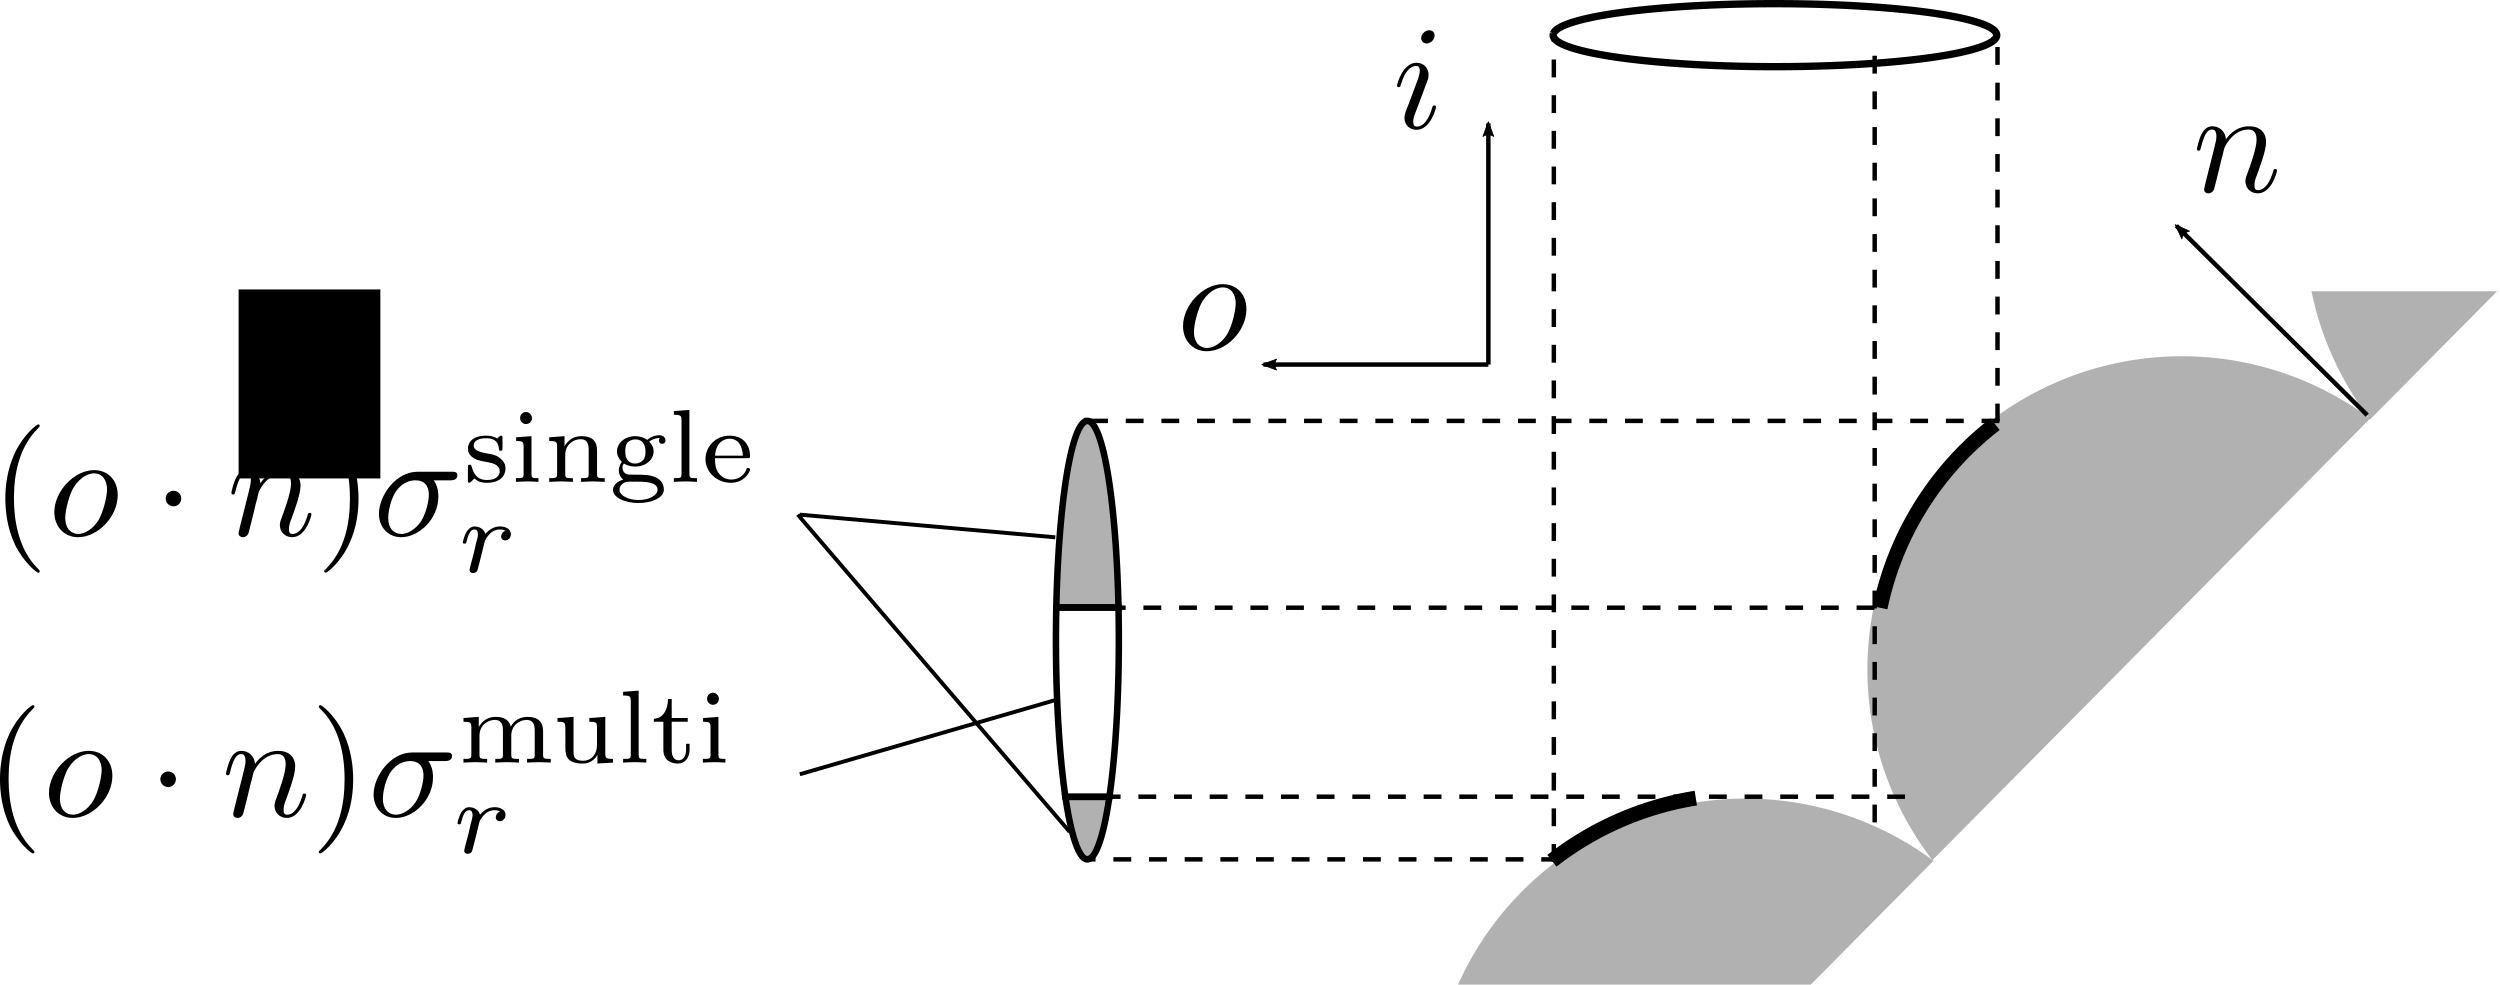 <?xml version="1.0" encoding="UTF-8" standalone="no"?>
<svg
   xmlns:osb="http://www.openswatchbook.org/uri/2009/osb"
   xmlns:dc="http://purl.org/dc/elements/1.1/"
   xmlns:cc="http://creativecommons.org/ns#"
   xmlns:rdf="http://www.w3.org/1999/02/22-rdf-syntax-ns#"
   xmlns:svg="http://www.w3.org/2000/svg"
   xmlns="http://www.w3.org/2000/svg"
   xmlns:xlink="http://www.w3.org/1999/xlink"
   xmlns:sodipodi="http://sodipodi.sourceforge.net/DTD/sodipodi-0.dtd"
   xmlns:inkscape="http://www.inkscape.org/namespaces/inkscape"
   sodipodi:docname="shadowing_masking_function.svg"
   inkscape:version="1.0 (4035a4fb49, 2020-05-01)"
   id="svg8"
   version="1.1"
   viewBox="0 0 168.265 66.269"
   height="66.269mm"
   width="168.265mm">
  <sodipodi:namedview
     inkscape:window-maximized="0"
     inkscape:window-y="121"
     inkscape:window-x="211"
     inkscape:window-height="826"
     inkscape:window-width="1295"
     showgrid="true"
     inkscape:current-layer="layer1"
     inkscape:document-units="mm"
     inkscape:cy="48.464618"
     inkscape:cx="284.84834"
     inkscape:zoom="0.95406467"
     inkscape:pageshadow="2"
     inkscape:pageopacity="0.0"
     borderopacity="1.0"
     bordercolor="#666666"
     pagecolor="#ffffff"
     id="base"
     fit-margin-top="0"
     fit-margin-left="0"
     fit-margin-right="0"
     fit-margin-bottom="0"
     inkscape:document-rotation="0"
     showguides="true"
     inkscape:snap-global="false">
    <inkscape:grid
       originy="-84.347"
       originx="-107.96"
       type="xygrid"
       id="grid3721"
       empspacing="3" />
  </sodipodi:namedview>
  <defs
     id="defs2">
    <marker
       inkscape:isstock="true"
       style="overflow:visible"
       id="marker3181"
       refX="0"
       refY="0"
       orient="auto"
       inkscape:stockid="Arrow2Lend">
      <path
         inkscape:connector-curvature="0"
         transform="matrix(-1.1,0,0,-1.1,-1.1,0)"
         d="M 8.719,4.034 -2.207,0.016 8.719,-4.002 c -1.745,2.372 -1.735,5.617 -6e-7,8.035 z"
         style="fill:#000000;fill-opacity:1;fill-rule:evenodd;stroke:#000000;stroke-width:0.625;stroke-linejoin:round;stroke-opacity:1"
         id="path3179" />
    </marker>
    <inkscape:path-effect
       only_selected="false"
       apply_with_weight="true"
       apply_no_weight="true"
       helper_size="0"
       steps="2"
       weight="33.333"
       lpeversion="1"
       is_visible="true"
       id="path-effect3177"
       effect="bspline" />
    <inkscape:path-effect
       effect="bspline"
       id="path-effect3349"
       is_visible="true"
       lpeversion="1"
       weight="33.333"
       steps="2"
       helper_size="0"
       apply_no_weight="true"
       apply_with_weight="true"
       only_selected="false" />
    <inkscape:path-effect
       effect="bspline"
       id="path-effect3345"
       is_visible="true"
       lpeversion="1"
       weight="33.333"
       steps="2"
       helper_size="0"
       apply_no_weight="true"
       apply_with_weight="true"
       only_selected="false" />
    <inkscape:path-effect
       effect="bspline"
       id="path-effect3341"
       is_visible="true"
       lpeversion="1"
       weight="33.333"
       steps="2"
       helper_size="0"
       apply_no_weight="true"
       apply_with_weight="true"
       only_selected="false" />
    <inkscape:path-effect
       effect="bspline"
       id="path-effect2546"
       is_visible="true"
       lpeversion="1"
       weight="33.333"
       steps="2"
       helper_size="0"
       apply_no_weight="true"
       apply_with_weight="true"
       only_selected="false" />
    <inkscape:path-effect
       only_selected="false"
       apply_with_weight="true"
       apply_no_weight="true"
       helper_size="0"
       steps="2"
       weight="33.333"
       lpeversion="1"
       is_visible="true"
       id="path-effect2499"
       effect="bspline" />
    <inkscape:path-effect
       effect="bspline"
       id="path-effect2439"
       is_visible="true"
       lpeversion="1"
       weight="33.333"
       steps="2"
       helper_size="0"
       apply_no_weight="true"
       apply_with_weight="true"
       only_selected="false" />
    <inkscape:path-effect
       only_selected="false"
       apply_with_weight="true"
       apply_no_weight="true"
       helper_size="0"
       steps="2"
       weight="33.333"
       lpeversion="1"
       is_visible="true"
       id="path-effect2420"
       effect="bspline" />
    <inkscape:path-effect
       effect="bspline"
       id="path-effect2401"
       is_visible="true"
       lpeversion="1"
       weight="33.333"
       steps="2"
       helper_size="0"
       apply_no_weight="true"
       apply_with_weight="true"
       only_selected="false" />
    <inkscape:path-effect
       only_selected="false"
       apply_with_weight="true"
       apply_no_weight="true"
       helper_size="0"
       steps="2"
       weight="33.333"
       lpeversion="1"
       is_visible="true"
       id="path-effect2353"
       effect="bspline" />
    <marker
       inkscape:collect="always"
       inkscape:stockid="Arrow2Lend"
       orient="auto"
       refY="0"
       refX="0"
       id="marker1217"
       style="overflow:visible"
       inkscape:isstock="true">
      <path
         id="path1215"
         style="fill:#000000;fill-opacity:1;fill-rule:evenodd;stroke:#000000;stroke-width:0.625;stroke-linejoin:round;stroke-opacity:1"
         d="M 8.719,4.034 -2.207,0.016 8.719,-4.002 c -1.745,2.372 -1.735,5.617 -6e-7,8.035 z"
         transform="matrix(-1.1,0,0,-1.1,-1.1,0)"
         inkscape:connector-curvature="0" />
    </marker>
    <inkscape:path-effect
       only_selected="false"
       apply_with_weight="true"
       apply_no_weight="true"
       helper_size="0"
       steps="2"
       weight="33.333"
       lpeversion="1"
       is_visible="true"
       id="path-effect954"
       effect="bspline" />
    <inkscape:path-effect
       only_selected="false"
       apply_with_weight="true"
       apply_no_weight="true"
       helper_size="0"
       steps="2"
       weight="33.333"
       lpeversion="1"
       is_visible="true"
       id="path-effect935"
       effect="bspline" />
    <inkscape:path-effect
       effect="bspline"
       id="path-effect916"
       is_visible="true"
       lpeversion="1"
       weight="33.333"
       steps="2"
       helper_size="0"
       apply_no_weight="true"
       apply_with_weight="true"
       only_selected="false" />
    <inkscape:path-effect
       only_selected="false"
       apply_with_weight="true"
       apply_no_weight="true"
       helper_size="0"
       steps="2"
       weight="33.333"
       lpeversion="1"
       is_visible="true"
       id="path-effect1950"
       effect="bspline" />
    <linearGradient
       id="linearGradient3213"
       osb:paint="solid">
      <stop
         style="stop-color:#000000;stop-opacity:1;"
         offset="0"
         id="stop3211" />
    </linearGradient>
    <marker
       inkscape:isstock="true"
       style="overflow:visible"
       id="marker1217-9"
       refX="0"
       refY="0"
       orient="auto"
       inkscape:stockid="Arrow2Lend">
      <path
         inkscape:connector-curvature="0"
         transform="matrix(-1.1,0,0,-1.1,-1.1,0)"
         d="M 8.719,4.034 -2.207,0.016 8.719,-4.002 c -1.745,2.372 -1.735,5.617 -6e-7,8.035 z"
         style="fill:#000000;fill-opacity:1;fill-rule:evenodd;stroke:#000000;stroke-width:0.625;stroke-linejoin:round;stroke-opacity:1"
         id="path1215-9" />
    </marker>
    <g
       id="g6085">
      <symbol
         overflow="visible"
         id="symbol7646">
        <path
           style="stroke:none"
           d=""
           id="path7863" />
      </symbol>
      <symbol
         overflow="visible"
         id="symbol2043">
        <path
           style="stroke:none"
           d="m 2.828,-6.234 c 0,-0.203 -0.141,-0.359 -0.359,-0.359 -0.281,0 -0.547,0.266 -0.547,0.531 0,0.188 0.141,0.359 0.375,0.359 0.234,0 0.531,-0.234 0.531,-0.531 z m -0.75,3.75 c 0.109,-0.281 0.109,-0.312 0.219,-0.578 0.078,-0.203 0.125,-0.344 0.125,-0.531 0,-0.438 -0.312,-0.812 -0.812,-0.812 -0.938,0 -1.312,1.453 -1.312,1.531 0,0.109 0.094,0.109 0.109,0.109 0.109,0 0.109,-0.031 0.156,-0.188 0.281,-0.938 0.672,-1.234 1.016,-1.234 0.078,0 0.25,0 0.25,0.312 0,0.219 -0.078,0.422 -0.109,0.531 -0.078,0.25 -0.531,1.406 -0.688,1.844 -0.109,0.25 -0.234,0.578 -0.234,0.797 0,0.469 0.344,0.812 0.812,0.812 0.938,0 1.312,-1.438 1.312,-1.531 0,-0.109 -0.094,-0.109 -0.125,-0.109 -0.094,0 -0.094,0.031 -0.141,0.188 -0.188,0.625 -0.516,1.234 -1.016,1.234 -0.172,0 -0.25,-0.094 -0.25,-0.328 0,-0.25 0.062,-0.391 0.297,-1 z m 0,0"
           id="path6878" />
      </symbol>
    </g>
    <g
       id="g4781">
      <symbol
         overflow="visible"
         id="symbol5054">
        <path
           style="stroke:none"
           d=""
           id="path9988" />
      </symbol>
      <symbol
         overflow="visible"
         id="symbol2331">
        <path
           style="stroke:none"
           d="m 4.672,-2.719 c 0,-1.047 -0.688,-1.688 -1.594,-1.688 -1.328,0 -2.672,1.422 -2.672,2.828 0,0.984 0.672,1.688 1.594,1.688 1.328,0 2.672,-1.375 2.672,-2.828 z m -2.656,2.609 c -0.438,0 -0.875,-0.312 -0.875,-1.094 0,-0.484 0.266,-1.562 0.578,-2.062 0.5,-0.766 1.078,-0.922 1.359,-0.922 0.578,0 0.875,0.484 0.875,1.078 0,0.391 -0.203,1.438 -0.578,2.078 -0.359,0.578 -0.906,0.922 -1.359,0.922 z m 0,0"
           id="path6489" />
      </symbol>
    </g>
    <g
       id="g7589">
      <symbol
         overflow="visible"
         id="symbol7089">
        <path
           style="stroke:none"
           d=""
           id="path6800" />
      </symbol>
      <symbol
         overflow="visible"
         id="symbol3278">
        <path
           style="stroke:none"
           d="m 3.297,2.391 c 0,-0.031 0,-0.047 -0.172,-0.219 C 1.891,0.922 1.562,-0.969 1.562,-2.5 c 0,-1.734 0.375,-3.469 1.609,-4.703 0.125,-0.125 0.125,-0.141 0.125,-0.172 0,-0.078 -0.031,-0.109 -0.094,-0.109 -0.109,0 -1,0.688 -1.594,1.953 -0.5,1.094 -0.625,2.203 -0.625,3.031 0,0.781 0.109,1.984 0.656,3.125 C 2.25,1.844 3.094,2.5 3.203,2.5 c 0.062,0 0.094,-0.031 0.094,-0.109 z m 0,0"
           id="path3510" />
      </symbol>
      <symbol
         overflow="visible"
         id="symbol3506">
        <path
           style="stroke:none"
           d="m 2.875,-2.5 c 0,-0.766 -0.109,-1.969 -0.656,-3.109 -0.594,-1.219 -1.453,-1.875 -1.547,-1.875 -0.062,0 -0.109,0.047 -0.109,0.109 0,0.031 0,0.047 0.188,0.234 0.984,0.984 1.547,2.562 1.547,4.641 0,1.719 -0.359,3.469 -1.594,4.719 C 0.562,2.344 0.562,2.359 0.562,2.391 0.562,2.453 0.609,2.5 0.672,2.5 0.766,2.5 1.672,1.812 2.25,0.547 2.766,-0.547 2.875,-1.656 2.875,-2.5 Z m 0,0"
           id="path8746" />
      </symbol>
      <symbol
         overflow="visible"
         id="symbol1297">
        <path
           style="stroke:none"
           d=""
           id="path3901" />
      </symbol>
      <symbol
         overflow="visible"
         id="symbol7724">
        <path
           style="stroke:none"
           d="m 4.672,-2.719 c 0,-1.047 -0.688,-1.688 -1.594,-1.688 -1.328,0 -2.672,1.422 -2.672,2.828 0,0.984 0.672,1.688 1.594,1.688 1.328,0 2.672,-1.375 2.672,-2.828 z m -2.656,2.609 c -0.438,0 -0.875,-0.312 -0.875,-1.094 0,-0.484 0.266,-1.562 0.578,-2.062 0.5,-0.766 1.078,-0.922 1.359,-0.922 0.578,0 0.875,0.484 0.875,1.078 0,0.391 -0.203,1.438 -0.578,2.078 -0.359,0.578 -0.906,0.922 -1.359,0.922 z m 0,0"
           id="path2975" />
      </symbol>
      <symbol
         overflow="visible"
         id="symbol8555">
        <path
           style="stroke:none"
           d="m 0.875,-0.594 c -0.031,0.156 -0.094,0.391 -0.094,0.438 0,0.172 0.141,0.266 0.297,0.266 0.125,0 0.297,-0.078 0.375,-0.281 0,-0.016 0.125,-0.484 0.188,-0.734 l 0.219,-0.891 C 1.906,-2.031 1.969,-2.25 2.031,-2.469 c 0.031,-0.172 0.109,-0.469 0.125,-0.5 0.141,-0.312 0.672,-1.219 1.625,-1.219 0.453,0 0.531,0.375 0.531,0.703 0,0.609 -0.484,1.891 -0.641,2.312 C 3.578,-0.938 3.562,-0.812 3.562,-0.703 c 0,0.469 0.359,0.812 0.828,0.812 0.938,0 1.297,-1.453 1.297,-1.531 0,-0.109 -0.078,-0.109 -0.109,-0.109 -0.109,0 -0.109,0.031 -0.156,0.188 -0.203,0.672 -0.531,1.234 -1.016,1.234 -0.172,0 -0.234,-0.094 -0.234,-0.328 0,-0.25 0.078,-0.484 0.172,-0.703 0.188,-0.531 0.609,-1.625 0.609,-2.203 0,-0.656 -0.422,-1.062 -1.141,-1.062 -0.906,0 -1.391,0.641 -1.562,0.875 -0.047,-0.562 -0.453,-0.875 -0.922,-0.875 -0.453,0 -0.641,0.391 -0.734,0.562 C 0.422,-3.5 0.297,-2.906 0.297,-2.875 c 0,0.109 0.094,0.109 0.109,0.109 0.109,0 0.109,-0.016 0.172,-0.234 0.172,-0.703 0.375,-1.188 0.734,-1.188 0.188,0 0.297,0.125 0.297,0.453 0,0.219 -0.031,0.328 -0.156,0.844 z m 0,0"
           id="path1976" />
      </symbol>
      <symbol
         overflow="visible"
         id="symbol597">
        <path
           style="stroke:none"
           d="m 5.156,-3.719 c 0.141,0 0.5,0 0.5,-0.344 0,-0.234 -0.219,-0.234 -0.391,-0.234 h -2.281 c -1.5,0 -2.609,1.641 -2.609,2.828 0,0.875 0.594,1.578 1.5,1.578 1.172,0 2.5,-1.203 2.5,-2.734 0,-0.172 0,-0.656 -0.312,-1.094 z M 1.891,-0.109 C 1.391,-0.109 1,-0.469 1,-1.188 c 0,-0.297 0.109,-1.109 0.469,-1.703 0.422,-0.688 1.016,-0.828 1.359,-0.828 0.828,0 0.906,0.656 0.906,0.969 0,0.469 -0.203,1.281 -0.531,1.797 -0.391,0.578 -0.938,0.844 -1.312,0.844 z m 0,0"
           id="path5485" />
      </symbol>
      <symbol
         overflow="visible"
         id="symbol144">
        <path
           style="stroke:none"
           d=""
           id="path550" />
      </symbol>
      <symbol
         overflow="visible"
         id="symbol1864">
        <path
           style="stroke:none"
           d="m 1.906,-2.5 c 0,-0.281 -0.234,-0.516 -0.516,-0.516 -0.297,0 -0.531,0.234 -0.531,0.516 0,0.297 0.234,0.531 0.531,0.531 0.281,0 0.516,-0.234 0.516,-0.531 z m 0,0"
           id="path4498" />
      </symbol>
      <symbol
         overflow="visible"
         id="symbol3893">
        <path
           style="stroke:none"
           d=""
           id="path8267" />
      </symbol>
      <symbol
         overflow="visible"
         id="symbol4943">
        <path
           style="stroke:none"
           d="m 5.734,-2.109 c 0,-0.609 -0.312,-0.969 -1.047,-0.969 -0.562,0 -0.938,0.297 -1.125,0.656 -0.141,-0.5 -0.516,-0.656 -1.016,-0.656 -0.578,0 -0.938,0.312 -1.141,0.688 v -0.688 L 0.375,-3 v 0.25 c 0.469,0 0.531,0.047 0.531,0.391 v 1.812 C 0.906,-0.25 0.828,-0.25 0.375,-0.25 V 0 C 0.391,0 0.875,-0.031 1.172,-0.031 1.422,-0.031 1.906,0 1.969,0 v -0.25 c -0.453,0 -0.516,0 -0.516,-0.297 V -1.812 c 0,-0.719 0.578,-1.062 1.031,-1.062 0.484,0 0.547,0.375 0.547,0.734 v 1.594 C 3.031,-0.25 2.969,-0.25 2.516,-0.25 V 0 C 2.531,0 3.016,-0.031 3.312,-0.031 3.562,-0.031 4.047,0 4.109,0 v -0.25 c -0.453,0 -0.516,0 -0.516,-0.297 V -1.812 c 0,-0.719 0.578,-1.062 1.031,-1.062 0.484,0 0.547,0.375 0.547,0.734 v 1.594 C 5.172,-0.25 5.109,-0.25 4.656,-0.25 V 0 c 0.016,0 0.5,-0.031 0.797,-0.031 C 5.703,-0.031 6.188,0 6.25,0 v -0.25 c -0.453,0 -0.516,0 -0.516,-0.297 z m 0,0"
           id="path1703" />
      </symbol>
      <symbol
         overflow="visible"
         id="symbol4082">
        <path
           style="stroke:none"
           d="m 2.516,-3 v 0.25 c 0.469,0 0.516,0.047 0.516,0.391 v 1.203 c 0,0.609 -0.391,1.031 -0.922,1.031 -0.625,0 -0.656,-0.297 -0.656,-0.656 V -3.078 L 0.375,-3 v 0.25 c 0.531,0 0.531,0.031 0.531,0.641 V -1.062 c 0,0.484 0,1.125 1.156,1.125 0.156,0 0.656,0 1,-0.578 V 0.062 L 4.109,0 v -0.25 c -0.469,0 -0.516,-0.047 -0.516,-0.391 v -2.438 z m 0,0"
           id="path2169" />
      </symbol>
      <symbol
         overflow="visible"
         id="symbol3309">
        <path
           style="stroke:none"
           d="m 1.438,-4.844 -1.047,0.078 v 0.25 c 0.469,0 0.516,0.062 0.516,0.391 v 3.578 C 0.906,-0.25 0.844,-0.25 0.391,-0.25 V 0 c 0.016,0 0.5,-0.031 0.781,-0.031 0.266,0 0.516,0.016 0.781,0.031 V -0.25 C 1.5,-0.25 1.438,-0.25 1.438,-0.547 Z m 0,0"
           id="path3725" />
      </symbol>
      <symbol
         overflow="visible"
         id="symbol6710">
        <path
           style="stroke:none"
           d="M 1.406,-2.75 H 2.484 V -3 H 1.406 v -1.281 h -0.25 c 0,0.625 -0.281,1.312 -0.953,1.328 V -2.75 H 0.844 v 1.875 c 0,0.781 0.594,0.938 0.984,0.938 0.469,0 0.781,-0.391 0.781,-0.938 V -1.266 H 2.375 v 0.375 c 0,0.484 -0.219,0.734 -0.5,0.734 -0.469,0 -0.469,-0.578 -0.469,-0.703 z m 0,0"
           id="path4787" />
      </symbol>
      <symbol
         overflow="visible"
         id="symbol1554">
        <path
           style="stroke:none"
           d="m 1.469,-4.297 c 0,-0.203 -0.172,-0.406 -0.406,-0.406 -0.203,0 -0.391,0.172 -0.391,0.406 0,0.25 0.203,0.406 0.391,0.406 0.234,0 0.406,-0.172 0.406,-0.406 z M 0.406,-3 v 0.25 c 0.438,0 0.5,0.047 0.5,0.391 v 1.812 C 0.906,-0.25 0.844,-0.25 0.391,-0.25 V 0 c 0.016,0 0.5,-0.031 0.781,-0.031 0.25,0 0.5,0.016 0.734,0.031 V -0.25 C 1.5,-0.25 1.438,-0.25 1.438,-0.547 v -2.531 z m 0,0"
           id="path1358" />
      </symbol>
      <symbol
         overflow="visible"
         id="symbol7014">
        <path
           style="stroke:none"
           d=""
           id="path9973" />
      </symbol>
      <symbol
         overflow="visible"
         id="symbol526">
        <path
           style="stroke:none"
           d="m 1.641,-1.406 c 0,-0.047 0.172,-0.672 0.172,-0.703 0.016,-0.062 0.219,-0.406 0.453,-0.578 0.062,-0.047 0.25,-0.188 0.562,-0.188 0.062,0 0.234,0 0.375,0.094 -0.219,0.062 -0.297,0.266 -0.297,0.391 0,0.141 0.109,0.25 0.266,0.25 0.172,0 0.391,-0.125 0.391,-0.422 0,-0.359 -0.375,-0.516 -0.734,-0.516 -0.359,0 -0.672,0.156 -0.984,0.5 -0.125,-0.422 -0.547,-0.5 -0.719,-0.5 -0.25,0 -0.422,0.172 -0.547,0.359 -0.156,0.266 -0.25,0.672 -0.25,0.719 0,0.078 0.094,0.078 0.125,0.078 0.094,0 0.094,-0.016 0.141,-0.203 0.109,-0.422 0.25,-0.75 0.516,-0.75 0.188,0 0.234,0.156 0.234,0.344 0,0.125 -0.062,0.391 -0.125,0.578 -0.047,0.188 -0.109,0.469 -0.141,0.625 L 0.844,-0.438 C 0.828,-0.344 0.781,-0.172 0.781,-0.156 0.781,0 0.906,0.062 1.016,0.062 1.125,0.062 1.266,0 1.312,-0.125 1.328,-0.172 1.406,-0.484 1.453,-0.656 Z m 0,0"
           id="path5667" />
      </symbol>
    </g>
    <g
       id="g8483">
      <symbol
         overflow="visible"
         id="symbol6995">
        <path
           style="stroke:none"
           d=""
           id="path7244" />
      </symbol>
      <symbol
         overflow="visible"
         id="symbol2706">
        <path
           style="stroke:none"
           d="m 3.297,2.391 c 0,-0.031 0,-0.047 -0.172,-0.219 C 1.891,0.922 1.562,-0.969 1.562,-2.5 c 0,-1.734 0.375,-3.469 1.609,-4.703 0.125,-0.125 0.125,-0.141 0.125,-0.172 0,-0.078 -0.031,-0.109 -0.094,-0.109 -0.109,0 -1,0.688 -1.594,1.953 -0.5,1.094 -0.625,2.203 -0.625,3.031 0,0.781 0.109,1.984 0.656,3.125 C 2.25,1.844 3.094,2.5 3.203,2.5 c 0.062,0 0.094,-0.031 0.094,-0.109 z m 0,0"
           id="path2433" />
      </symbol>
      <symbol
         overflow="visible"
         id="symbol5821">
        <path
           style="stroke:none"
           d="m 2.875,-2.5 c 0,-0.766 -0.109,-1.969 -0.656,-3.109 -0.594,-1.219 -1.453,-1.875 -1.547,-1.875 -0.062,0 -0.109,0.047 -0.109,0.109 0,0.031 0,0.047 0.188,0.234 0.984,0.984 1.547,2.562 1.547,4.641 0,1.719 -0.359,3.469 -1.594,4.719 C 0.562,2.344 0.562,2.359 0.562,2.391 0.562,2.453 0.609,2.5 0.672,2.5 0.766,2.5 1.672,1.812 2.25,0.547 2.766,-0.547 2.875,-1.656 2.875,-2.5 Z m 0,0"
           id="path4575" />
      </symbol>
      <symbol
         overflow="visible"
         id="symbol9419">
        <path
           style="stroke:none"
           d=""
           id="path8639" />
      </symbol>
      <symbol
         overflow="visible"
         id="symbol5414">
        <path
           style="stroke:none"
           d="m 4.672,-2.719 c 0,-1.047 -0.688,-1.688 -1.594,-1.688 -1.328,0 -2.672,1.422 -2.672,2.828 0,0.984 0.672,1.688 1.594,1.688 1.328,0 2.672,-1.375 2.672,-2.828 z m -2.656,2.609 c -0.438,0 -0.875,-0.312 -0.875,-1.094 0,-0.484 0.266,-1.562 0.578,-2.062 0.5,-0.766 1.078,-0.922 1.359,-0.922 0.578,0 0.875,0.484 0.875,1.078 0,0.391 -0.203,1.438 -0.578,2.078 -0.359,0.578 -0.906,0.922 -1.359,0.922 z m 0,0"
           id="path1667" />
      </symbol>
      <symbol
         overflow="visible"
         id="symbol3626">
        <path
           style="stroke:none"
           d="m 0.875,-0.594 c -0.031,0.156 -0.094,0.391 -0.094,0.438 0,0.172 0.141,0.266 0.297,0.266 0.125,0 0.297,-0.078 0.375,-0.281 0,-0.016 0.125,-0.484 0.188,-0.734 l 0.219,-0.891 C 1.906,-2.031 1.969,-2.25 2.031,-2.469 c 0.031,-0.172 0.109,-0.469 0.125,-0.5 0.141,-0.312 0.672,-1.219 1.625,-1.219 0.453,0 0.531,0.375 0.531,0.703 0,0.609 -0.484,1.891 -0.641,2.312 C 3.578,-0.938 3.562,-0.812 3.562,-0.703 c 0,0.469 0.359,0.812 0.828,0.812 0.938,0 1.297,-1.453 1.297,-1.531 0,-0.109 -0.078,-0.109 -0.109,-0.109 -0.109,0 -0.109,0.031 -0.156,0.188 -0.203,0.672 -0.531,1.234 -1.016,1.234 -0.172,0 -0.234,-0.094 -0.234,-0.328 0,-0.25 0.078,-0.484 0.172,-0.703 0.188,-0.531 0.609,-1.625 0.609,-2.203 0,-0.656 -0.422,-1.062 -1.141,-1.062 -0.906,0 -1.391,0.641 -1.562,0.875 -0.047,-0.562 -0.453,-0.875 -0.922,-0.875 -0.453,0 -0.641,0.391 -0.734,0.562 C 0.422,-3.5 0.297,-2.906 0.297,-2.875 c 0,0.109 0.094,0.109 0.109,0.109 0.109,0 0.109,-0.016 0.172,-0.234 0.172,-0.703 0.375,-1.188 0.734,-1.188 0.188,0 0.297,0.125 0.297,0.453 0,0.219 -0.031,0.328 -0.156,0.844 z m 0,0"
           id="path9147" />
      </symbol>
      <symbol
         overflow="visible"
         id="symbol4493">
        <path
           style="stroke:none"
           d="m 5.156,-3.719 c 0.141,0 0.5,0 0.5,-0.344 0,-0.234 -0.219,-0.234 -0.391,-0.234 h -2.281 c -1.5,0 -2.609,1.641 -2.609,2.828 0,0.875 0.594,1.578 1.5,1.578 1.172,0 2.5,-1.203 2.5,-2.734 0,-0.172 0,-0.656 -0.312,-1.094 z M 1.891,-0.109 C 1.391,-0.109 1,-0.469 1,-1.188 c 0,-0.297 0.109,-1.109 0.469,-1.703 0.422,-0.688 1.016,-0.828 1.359,-0.828 0.828,0 0.906,0.656 0.906,0.969 0,0.469 -0.203,1.281 -0.531,1.797 -0.391,0.578 -0.938,0.844 -1.312,0.844 z m 0,0"
           id="path7798" />
      </symbol>
      <symbol
         overflow="visible"
         id="symbol2280">
        <path
           style="stroke:none"
           d=""
           id="path9454" />
      </symbol>
      <symbol
         overflow="visible"
         id="symbol7055">
        <path
           style="stroke:none"
           d="m 1.906,-2.5 c 0,-0.281 -0.234,-0.516 -0.516,-0.516 -0.297,0 -0.531,0.234 -0.531,0.516 0,0.297 0.234,0.531 0.531,0.531 0.281,0 0.516,-0.234 0.516,-0.531 z m 0,0"
           id="path4166" />
      </symbol>
      <symbol
         overflow="visible"
         id="symbol5083">
        <path
           style="stroke:none"
           d=""
           id="path1304" />
      </symbol>
      <symbol
         overflow="visible"
         id="symbol2072">
        <path
           style="stroke:none"
           d="m 2.641,-2.922 c 0,-0.125 0,-0.188 -0.094,-0.188 -0.031,0 -0.047,0 -0.141,0.078 -0.016,0.016 -0.078,0.078 -0.125,0.109 -0.219,-0.141 -0.469,-0.188 -0.734,-0.188 -1,0 -1.234,0.531 -1.234,0.875 0,0.219 0.094,0.406 0.266,0.547 0.266,0.219 0.531,0.266 0.969,0.344 0.344,0.062 0.906,0.156 0.906,0.625 0,0.266 -0.188,0.594 -0.859,0.594 -0.672,0 -0.906,-0.438 -1.031,-0.906 -0.031,-0.094 -0.031,-0.125 -0.125,-0.125 -0.125,0 -0.125,0.047 -0.125,0.188 v 0.859 C 0.312,0 0.312,0.062 0.406,0.062 0.469,0.062 0.609,-0.078 0.75,-0.234 1.047,0.062 1.422,0.062 1.594,0.062 c 0.906,0 1.25,-0.484 1.25,-0.969 0,-0.266 -0.125,-0.484 -0.312,-0.641 -0.266,-0.25 -0.578,-0.312 -0.828,-0.344 -0.547,-0.109 -1,-0.188 -1,-0.562 0,-0.219 0.188,-0.484 0.844,-0.484 0.812,0 0.844,0.562 0.859,0.766 0,0.078 0.094,0.078 0.109,0.078 0.125,0 0.125,-0.047 0.125,-0.188 z m 0,0"
           id="path5174" />
      </symbol>
      <symbol
         overflow="visible"
         id="symbol5000">
        <path
           style="stroke:none"
           d="m 1.469,-4.297 c 0,-0.203 -0.172,-0.406 -0.406,-0.406 -0.203,0 -0.391,0.172 -0.391,0.406 0,0.25 0.203,0.406 0.391,0.406 0.234,0 0.406,-0.172 0.406,-0.406 z M 0.406,-3 v 0.25 c 0.438,0 0.5,0.047 0.5,0.391 v 1.812 C 0.906,-0.25 0.844,-0.25 0.391,-0.25 V 0 c 0.016,0 0.5,-0.031 0.781,-0.031 0.25,0 0.5,0.016 0.734,0.031 V -0.25 C 1.5,-0.25 1.438,-0.25 1.438,-0.547 v -2.531 z m 0,0"
           id="path2908" />
      </symbol>
      <symbol
         overflow="visible"
         id="symbol8157">
        <path
           style="stroke:none"
           d="m 3.594,-2.109 c 0,-0.609 -0.297,-0.969 -1.047,-0.969 -0.578,0 -0.938,0.312 -1.141,0.688 v -0.688 L 0.375,-3 v 0.25 c 0.469,0 0.531,0.047 0.531,0.391 v 1.812 C 0.906,-0.25 0.828,-0.25 0.375,-0.25 V 0 C 0.391,0 0.875,-0.031 1.172,-0.031 1.422,-0.031 1.906,0 1.969,0 v -0.25 c -0.453,0 -0.516,0 -0.516,-0.297 V -1.812 c 0,-0.719 0.578,-1.062 1.031,-1.062 0.484,0 0.547,0.375 0.547,0.734 v 1.594 C 3.031,-0.25 2.969,-0.25 2.516,-0.25 V 0 C 2.531,0 3.016,-0.031 3.312,-0.031 3.562,-0.031 4.047,0 4.109,0 v -0.25 c -0.453,0 -0.516,0 -0.516,-0.297 z m 0,0"
           id="path6173" />
      </symbol>
      <symbol
         overflow="visible"
         id="symbol7421">
        <path
           style="stroke:none"
           d="m 1,-1.234 c 0.109,0.062 0.359,0.203 0.766,0.203 C 2.484,-1.031 3,-1.5 3,-2.047 3,-2.328 2.875,-2.531 2.703,-2.719 c 0.328,-0.219 0.594,-0.234 0.719,-0.234 -0.031,0.031 -0.062,0.062 -0.062,0.172 0,0.141 0.094,0.219 0.219,0.219 0.094,0 0.219,-0.062 0.219,-0.219 0,-0.172 -0.125,-0.359 -0.406,-0.359 -0.109,0 -0.484,0.016 -0.812,0.312 -0.203,-0.141 -0.5,-0.25 -0.812,-0.25 -0.719,0 -1.234,0.484 -1.234,1.031 0,0.266 0.141,0.516 0.328,0.703 -0.047,0.062 -0.203,0.297 -0.203,0.562 0,0.094 0.016,0.422 0.297,0.625 -0.312,0.094 -0.688,0.328 -0.688,0.688 0,0.516 0.766,0.891 1.719,0.891 0.875,0 1.703,-0.344 1.703,-0.906 0,-0.203 -0.078,-0.578 -0.469,-0.781 -0.406,-0.219 -0.828,-0.219 -1.5,-0.219 -0.156,0 -0.406,0 -0.453,-0.016 C 1.031,-0.547 0.906,-0.75 0.906,-0.953 0.906,-1.125 0.969,-1.188 1,-1.234 Z m 0.766,0 c -0.672,0 -0.672,-0.672 -0.672,-0.812 0,-0.109 0,-0.391 0.125,-0.578 0.109,-0.109 0.297,-0.234 0.547,-0.234 0.688,0 0.688,0.672 0.688,0.812 0,0.109 0,0.391 -0.141,0.562 -0.109,0.125 -0.297,0.25 -0.547,0.25 z m 0,1.219 c 0.625,0 1.5,0 1.5,0.547 0,0.375 -0.562,0.688 -1.281,0.688 -0.734,0 -1.281,-0.328 -1.281,-0.688 0,-0.25 0.219,-0.547 0.656,-0.547 z m 0,0"
           id="path5034" />
      </symbol>
      <symbol
         overflow="visible"
         id="symbol2098">
        <path
           style="stroke:none"
           d="m 1.438,-4.844 -1.047,0.078 v 0.25 c 0.469,0 0.516,0.062 0.516,0.391 v 3.578 C 0.906,-0.25 0.844,-0.25 0.391,-0.25 V 0 c 0.016,0 0.5,-0.031 0.781,-0.031 0.266,0 0.516,0.016 0.781,0.031 V -0.25 C 1.5,-0.25 1.438,-0.25 1.438,-0.547 Z m 0,0"
           id="path7475" />
      </symbol>
      <symbol
         overflow="visible"
         id="symbol1826">
        <path
           style="stroke:none"
           d="m 3.062,-1.594 c 0.156,0 0.203,0 0.203,-0.141 0,-0.625 -0.344,-1.375 -1.391,-1.375 -0.906,0 -1.609,0.719 -1.609,1.578 0,0.891 0.781,1.594 1.703,1.594 0.938,0 1.297,-0.75 1.297,-0.906 0,-0.016 -0.016,-0.094 -0.125,-0.094 -0.094,0 -0.109,0.047 -0.125,0.109 -0.219,0.562 -0.75,0.672 -1,0.672 C 1.688,-0.156 1.375,-0.297 1.172,-0.562 0.906,-0.891 0.906,-1.312 0.906,-1.594 Z M 0.906,-1.766 C 0.984,-2.75 1.609,-2.906 1.875,-2.906 c 0.859,0 0.891,0.969 0.906,1.141 z m 0,0"
           id="path8206" />
      </symbol>
      <symbol
         overflow="visible"
         id="symbol6296">
        <path
           style="stroke:none"
           d=""
           id="path3884" />
      </symbol>
      <symbol
         overflow="visible"
         id="symbol2051">
        <path
           style="stroke:none"
           d="m 1.641,-1.406 c 0,-0.047 0.172,-0.672 0.172,-0.703 0.016,-0.062 0.219,-0.406 0.453,-0.578 0.062,-0.047 0.25,-0.188 0.562,-0.188 0.062,0 0.234,0 0.375,0.094 -0.219,0.062 -0.297,0.266 -0.297,0.391 0,0.141 0.109,0.25 0.266,0.25 0.172,0 0.391,-0.125 0.391,-0.422 0,-0.359 -0.375,-0.516 -0.734,-0.516 -0.359,0 -0.672,0.156 -0.984,0.5 -0.125,-0.422 -0.547,-0.5 -0.719,-0.5 -0.25,0 -0.422,0.172 -0.547,0.359 -0.156,0.266 -0.25,0.672 -0.25,0.719 0,0.078 0.094,0.078 0.125,0.078 0.094,0 0.094,-0.016 0.141,-0.203 0.109,-0.422 0.25,-0.75 0.516,-0.75 0.188,0 0.234,0.156 0.234,0.344 0,0.125 -0.062,0.391 -0.125,0.578 -0.047,0.188 -0.109,0.469 -0.141,0.625 L 0.844,-0.438 C 0.828,-0.344 0.781,-0.172 0.781,-0.156 0.781,0 0.906,0.062 1.016,0.062 1.125,0.062 1.266,0 1.312,-0.125 1.328,-0.172 1.406,-0.484 1.453,-0.656 Z m 0,0"
           id="path5334" />
      </symbol>
    </g>
    <g
       id="g2761">
      <symbol
         id="symbol2524"
         overflow="visible">
        <path
           id="path3475"
           d=""
           style="stroke:none;" />
      </symbol>
      <symbol
         id="symbol3120"
         overflow="visible">
        <path
           id="path9124"
           d="M 0.875 -0.594 C 0.844 -0.438 0.781 -0.203 0.781 -0.156 C 0.781 0.016 0.922 0.109 1.078 0.109 C 1.203 0.109 1.375 0.031 1.453 -0.172 C 1.453 -0.188 1.578 -0.656 1.641 -0.906 L 1.859 -1.797 C 1.906 -2.031 1.969 -2.25 2.031 -2.469 C 2.062 -2.641 2.141 -2.938 2.156 -2.969 C 2.297 -3.281 2.828 -4.188 3.781 -4.188 C 4.234 -4.188 4.312 -3.812 4.312 -3.484 C 4.312 -2.875 3.828 -1.594 3.672 -1.172 C 3.578 -0.938 3.562 -0.812 3.562 -0.703 C 3.562 -0.234 3.922 0.109 4.391 0.109 C 5.328 0.109 5.688 -1.344 5.688 -1.422 C 5.688 -1.531 5.609 -1.531 5.578 -1.531 C 5.469 -1.531 5.469 -1.5 5.422 -1.344 C 5.219 -0.672 4.891 -0.109 4.406 -0.109 C 4.234 -0.109 4.172 -0.203 4.172 -0.438 C 4.172 -0.688 4.25 -0.922 4.344 -1.141 C 4.531 -1.672 4.953 -2.766 4.953 -3.344 C 4.953 -4 4.531 -4.406 3.812 -4.406 C 2.906 -4.406 2.422 -3.766 2.25 -3.531 C 2.203 -4.094 1.797 -4.406 1.328 -4.406 C 0.875 -4.406 0.688 -4.016 0.594 -3.844 C 0.422 -3.5 0.297 -2.906 0.297 -2.875 C 0.297 -2.766 0.391 -2.766 0.406 -2.766 C 0.516 -2.766 0.516 -2.781 0.578 -3 C 0.75 -3.703 0.953 -4.188 1.312 -4.188 C 1.5 -4.188 1.609 -4.062 1.609 -3.734 C 1.609 -3.516 1.578 -3.406 1.453 -2.891 Z M 0.875 -0.594 "
           style="stroke:none;" />
      </symbol>
    </g>
  </defs>
  <g
     inkscape:label="レイヤー 1"
     inkscape:groupmode="layer"
     id="layer1"
     transform="translate(-107.96,-112.489)">
    <flowRoot
       xml:space="preserve"
       id="flowRoot906"
       style="font-style:normal;font-weight:normal;font-size:40px;line-height:1.25;font-family:sans-serif;letter-spacing:0px;word-spacing:0px;fill:#000000;fill-opacity:1;stroke:none"
       transform="matrix(0.265,0,0,0.265,0,87)"><flowRegion
         id="flowRegion908"><rect
           id="rect910"
           width="36"
           height="48"
           x="468"
           y="169.701" /></flowRegion><flowPara
         id="flowPara912">1is</flowPara></flowRoot>
    <path
       sodipodi:nodetypes="cc"
       id="path3360-9"
       d="m 73.025,161.492 v 0"
       style="fill:none;stroke:#000000;stroke-width:0.3;stroke-linecap:butt;stroke-linejoin:miter;stroke-miterlimit:4;stroke-dasharray:none;stroke-opacity:1" />
    <path
       id="path1531-5"
       style="fill:#000000;fill-opacity:0.305;stroke:none;stroke-width:0.798;stroke-miterlimit:4;stroke-dasharray:none;stroke-dashoffset:11.339"
       d="m 276.029,132.095 h -12.492 a 21.168,21.079 0 0 0 3.947,8.62 z" />
    <path
       d="m 234.504,153.397 a 21.168,21.079 0 0 1 7.739,-12.361"
       sodipodi:arc-type="arc"
       sodipodi:end="4.051869"
       sodipodi:start="3.3462976"
       sodipodi:ry="21.079433"
       sodipodi:rx="21.168142"
       sodipodi:cy="157.68205"
       sodipodi:cx="255.22987"
       sodipodi:type="arc"
       id="path1531-5-3"
       style="fill:none;fill-opacity:0.305;stroke:#000000;stroke-width:1;stroke-miterlimit:4;stroke-dasharray:none;stroke-dashoffset:11.339"
       sodipodi:open="true" />
    <path
       style="fill:none;stroke:#000000;stroke-width:0.3;stroke-linecap:butt;stroke-linejoin:miter;stroke-miterlimit:4;stroke-dasharray:1.2, 1.2;stroke-dashoffset:0;stroke-opacity:1"
       d="m 236.18,166.113 c -18.343,0 -36.688,0 -55.032,0"
       id="path914"
       inkscape:path-effect="#path-effect916"
       inkscape:original-d="m 236.18017,166.11312 c -18.34345,6.8e-4 -36.68762,6.8e-4 -55.03248,0"
       sodipodi:nodetypes="cc" />
    <path
       inkscape:original-d="m 212.8972,170.32864 c -10.58249,6.9e-4 -21.16562,6.9e-4 -31.74951,0"
       inkscape:path-effect="#path-effect935"
       id="path914-8"
       d="m 212.897,170.329 c -10.582,0 -21.166,0 -31.75,0"
       style="fill:none;stroke:#000000;stroke-width:0.3;stroke-linecap:butt;stroke-linejoin:miter;stroke-miterlimit:4;stroke-dasharray:1.2, 1.2;stroke-dashoffset:0;stroke-opacity:1"
       sodipodi:nodetypes="cc" />
    <path
       sodipodi:nodetypes="cc"
       inkscape:original-d="m 242.53006,140.81994 c -20.46008,7e-4 -40.92087,7e-4 -61.38237,0"
       inkscape:path-effect="#path-effect954"
       id="path914-0"
       d="m 242.53,140.82 c -20.46,0 -40.921,0 -61.382,0"
       style="fill:none;stroke:#000000;stroke-width:0.3;stroke-linecap:butt;stroke-linejoin:miter;stroke-miterlimit:4;stroke-dasharray:1.2, 1.2;stroke-dashoffset:0;stroke-opacity:1" />
    <path
       sodipodi:open="true"
       style="fill:none;fill-opacity:0.305;stroke:#000000;stroke-width:1;stroke-miterlimit:4;stroke-dasharray:none;stroke-dashoffset:11.339;stroke-opacity:1"
       id="path1531-5-3-1"
       sodipodi:type="arc"
       sodipodi:cx="225.4677"
       sodipodi:cy="187.01791"
       sodipodi:rx="21.168142"
       sodipodi:ry="21.079433"
       sodipodi:start="4.0477507"
       sodipodi:end="4.5525297"
       sodipodi:arc-type="arc"
       d="m 212.412,170.425 a 21.168,21.079 0 0 1 9.686,-4.218" />
    <path
       id="path1007"
       style="fill:#000000;fill-opacity:0.305;stroke:none;stroke-width:0.798;stroke-miterlimit:4;stroke-dasharray:none;stroke-dashoffset:11.339"
       d="m 225.254,166.241 a 21.168,21.079 0 0 0 -14.877,6.268 21.168,21.079 0 0 0 -4.323,6.347 h 23.685 l 8.359,-8.431 a 21.168,21.079 0 0 0 -12.844,-4.184 z" />
    <path
       sodipodi:open="true"
       d="m 238.024,170.381 a 21.168,21.079 0 0 1 1.727,-27.642 21.168,21.079 0 0 1 27.733,-2.081"
       sodipodi:arc-type="arc"
       sodipodi:end="5.3539257"
       sodipodi:start="2.4869832"
       sodipodi:ry="21.079433"
       sodipodi:rx="21.168142"
       sodipodi:cy="157.54657"
       sodipodi:cx="254.81671"
       sodipodi:type="arc"
       id="path1531-5-2"
       style="fill:#000000;fill-opacity:0.305;stroke:none;stroke-width:0.439;stroke-miterlimit:4;stroke-dasharray:none;stroke-dashoffset:11.339" />
    <path
       d="m 182.628,166.121 h -2.96 a 2.117,14.754 0 0 0 1.519,4.205 l 0.167,-0.067 a 2.117,14.754 0 0 0 1.275,-4.137 z"
       style="fill:#000000;fill-opacity:0.305;stroke:#000000;stroke-width:0.439;stroke-miterlimit:4;stroke-dasharray:none;stroke-dashoffset:0;stroke-opacity:1"
       id="path1033" />
    <path
       d="m 179.055,153.377 a 2.117,14.754 0 0 0 -0.022,2.762 2.117,14.754 0 0 0 0.635,9.983 h 2.96 a 2.117,14.754 0 0 0 0.63,-11.694 2.117,14.754 0 0 0 -0.017,-1.051 z"
       style="fill:none;fill-opacity:0.305;stroke:#000000;stroke-width:0.439;stroke-miterlimit:4;stroke-dasharray:none;stroke-dashoffset:0;stroke-opacity:1"
       id="path2492" />
    <path
       d="m 181.127,140.82 a 2.117,14.754 0 0 0 -0.102,0.024 2.117,14.754 0 0 0 -1.97,12.532 h 4.186 a 2.117,14.754 0 0 0 -2.114,-12.557 z"
       style="fill:#000000;fill-opacity:0.305;stroke:#000000;stroke-width:0.439;stroke-miterlimit:4;stroke-dasharray:none;stroke-dashoffset:0;stroke-opacity:1"
       id="path2485" />
    <path
       sodipodi:nodetypes="cc"
       inkscape:path-effect="#path-effect2353"
       inkscape:original-d="m 242.40352,140.85294 c 3.8e-4,-8.66023 3.8e-4,-17.32084 0,-25.98182"
       id="path2351"
       d="m 242.404,140.853 c 0,-8.66 0,-17.321 0,-25.982"
       style="fill:none;stroke:#000000;stroke-width:0.3;stroke-linecap:butt;stroke-linejoin:miter;stroke-miterlimit:4;stroke-dasharray:1.2, 1.2;stroke-dashoffset:0;stroke-opacity:1" />
    <path
       sodipodi:nodetypes="cc"
       style="fill:none;stroke:#000000;stroke-width:0.3;stroke-linecap:butt;stroke-linejoin:miter;stroke-miterlimit:4;stroke-dasharray:1.2, 1.2;stroke-dashoffset:0;stroke-opacity:1"
       d="m 212.542,170.498 c 0,-18.594 0,-37.187 0,-55.782"
       id="path2351-7"
       inkscape:original-d="m 212.54237,170.49808 c 3.8e-4,-18.59356 3.8e-4,-37.18748 0,-55.78176"
       inkscape:path-effect="#path-effect2401" />
    <path
       inkscape:path-effect="#path-effect2420"
       inkscape:original-d="m 234.137,167.8418 c 2.6e-4,-17.55608 2.6e-4,-35.11257 0,-52.66948"
       id="path2351-7-4"
       d="m 234.137,167.842 c 0,-17.556 0,-35.113 0,-52.669"
       style="fill:none;stroke:#000000;stroke-width:0.3;stroke-linecap:butt;stroke-linejoin:miter;stroke-miterlimit:4;stroke-dasharray:1.2, 1.2;stroke-dashoffset:0;stroke-opacity:1"
       sodipodi:nodetypes="cc" />
    <path
       style="fill:none;stroke:#000000;stroke-width:0.3;stroke-linecap:butt;stroke-linejoin:miter;stroke-miterlimit:4;stroke-dasharray:1.2, 1.2;stroke-dashoffset:0;stroke-opacity:1"
       d="m 234.12,153.389 c -17.536,0 -35.073,0 -52.61,0"
       id="path914-0-4"
       inkscape:path-effect="#path-effect2439"
       inkscape:original-d="m 234.11983,153.38898 c -17.53616,3.8e-4 -35.07298,3.8e-4 -52.61046,0"
       sodipodi:nodetypes="cc" />
    <path
       transform="rotate(90)"
       d="m 114.744,-212.517 a 2.12,14.927 0 0 1 -2.005,-15.659 2.12,14.927 0 0 1 2.218,-14.158 2.12,14.927 0 0 1 2.017,15.58 2.12,14.927 0 0 1 -2.207,14.244"
       sodipodi:arc-type="arc"
       sodipodi:open="true"
       sodipodi:end="1.6129376"
       sodipodi:start="1.6239686"
       sodipodi:ry="14.927421"
       sodipodi:rx="2.119983"
       sodipodi:cy="-227.42366"
       sodipodi:cx="114.85631"
       sodipodi:type="arc"
       id="path2495"
       style="fill:none;fill-opacity:0.305;stroke:#000000;stroke-width:0.495;stroke-miterlimit:4;stroke-dasharray:none;stroke-dashoffset:0;stroke-opacity:1" />
    <path
       inkscape:original-d="m 208.13478,137.02591 c 3.8e-4,-5.40954 3.8e-4,-10.81947 0,-16.22979"
       inkscape:path-effect="#path-effect2499"
       id="path2497"
       d="m 208.135,137.026 c 0,-5.41 0,-10.819 0,-16.23"
       style="fill:none;stroke:#000000;stroke-width:0.3;stroke-linecap:butt;stroke-linejoin:miter;stroke-miterlimit:4;stroke-dasharray:none;stroke-opacity:1;marker-end:url(#marker1217)" />
    <path
       sodipodi:nodetypes="cc"
       style="fill:none;stroke:#000000;stroke-width:0.3;stroke-linecap:butt;stroke-linejoin:miter;stroke-miterlimit:4;stroke-dasharray:none;stroke-opacity:1;marker-end:url(#marker1217-9)"
       d="m 208.135,137.026 c -5.044,0 -10.089,0 -15.134,0"
       id="path2497-4"
       inkscape:path-effect="#path-effect2546"
       inkscape:original-d="m 208.13478,137.02591 c -5.04427,3.9e-4 -10.08891,3.9e-4 -15.13395,0" />
    <g
       id="g1294"
       transform="translate(109.765,39.155)"
       inkscape:label="">
      <g
         id="g7527">
        <g
           style="fill:#000000;fill-opacity:1"
           id="g9499">
          <use
             xlink:href="#symbol2043"
             x="91.925"
             y="81.963"
             id="use7145"
             width="100%"
             height="100%" />
        </g>
      </g>
    </g>
    <g
       id="g1425"
       transform="translate(95.254,54.058)"
       inkscape:label="">
      <g
         id="g7675">
        <g
           style="fill:#000000;fill-opacity:1"
           id="g2106">
          <use
             xlink:href="#symbol2331"
             x="91.925"
             y="81.963"
             id="use2065"
             width="100%"
             height="100%" />
        </g>
      </g>
    </g>
    <path
       style="fill:none;stroke:#000000;stroke-width:0.265px;stroke-linecap:butt;stroke-linejoin:miter;stroke-opacity:1"
       d="m 178.987,148.654 c -5.731,-0.508 -11.462,-1.017 -17.194,-1.525"
       id="path3339"
       inkscape:path-effect="#path-effect3341"
       inkscape:original-d="m 178.98669,148.65375 c -5.73106,-0.50816 -11.46239,-1.01659 -17.19398,-1.52528" />
    <path
       style="fill:none;stroke:#000000;stroke-width:0.265px;stroke-linecap:butt;stroke-linejoin:miter;stroke-opacity:1"
       d="m 179.957,168.482 c -6.101,-7.118 -12.202,-14.236 -18.303,-21.354"
       id="path3626"
       inkscape:path-effect="#path-effect3345"
       inkscape:original-d="m 179.95731,168.48228 c -6.10082,-7.11767 -12.20191,-14.23561 -18.30326,-21.35381" />
    <path
       style="fill:none;stroke:#000000;stroke-width:0.265px;stroke-linecap:butt;stroke-linejoin:miter;stroke-opacity:1"
       d="m 178.987,159.608 c -5.731,1.664 -11.462,3.328 -17.194,4.992"
       id="path3347"
       inkscape:path-effect="#path-effect3349"
       inkscape:original-d="m 178.98669,159.60797 c -5.73106,1.6642 -11.46239,3.32813 -17.19398,4.9918" />
    <g
       id="g4145"
       transform="translate(15.051,85.469)"
       inkscape:label="">
      <g
         id="g3089">
        <g
           style="fill:#000000;fill-opacity:1"
           id="g9230">
          <use
             xlink:href="#symbol3278"
             x="91.925"
             y="81.963"
             id="use8924"
             width="100%"
             height="100%" />
        </g>
        <g
           style="fill:#000000;fill-opacity:1"
           id="g7733">
          <use
             xlink:href="#symbol7724"
             x="95.8"
             y="81.963"
             id="use6387"
             width="100%"
             height="100%" />
        </g>
        <g
           style="fill:#000000;fill-opacity:1"
           id="g6830">
          <use
             xlink:href="#symbol1864"
             x="102.843"
             y="81.963"
             id="use9914"
             width="100%"
             height="100%" />
        </g>
        <g
           style="fill:#000000;fill-opacity:1"
           id="g2647">
          <use
             xlink:href="#symbol8555"
             x="107.824"
             y="81.963"
             id="use9138"
             width="100%"
             height="100%" />
        </g>
        <g
           style="fill:#000000;fill-opacity:1"
           id="g3211">
          <use
             xlink:href="#symbol3506"
             x="113.804"
             y="81.963"
             id="use9888"
             width="100%"
             height="100%" />
        </g>
        <g
           style="fill:#000000;fill-opacity:1"
           id="g4085">
          <use
             xlink:href="#symbol597"
             x="117.678"
             y="81.963"
             id="use1797"
             width="100%"
             height="100%" />
        </g>
        <g
           style="fill:#000000;fill-opacity:1"
           id="g4546">
          <use
             xlink:href="#symbol4943"
             x="123.728"
             y="78.348"
             id="use8782"
             width="100%"
             height="100%" />
        </g>
        <g
           style="fill:#000000;fill-opacity:1"
           id="g9567">
          <use
             xlink:href="#symbol4082"
             x="130.057"
             y="78.348"
             id="use3803"
             width="100%"
             height="100%" />
          <use
             xlink:href="#symbol3309"
             x="134.457"
             y="78.348"
             id="use8558"
             width="100%"
             height="100%" />
          <use
             xlink:href="#symbol6710"
             x="136.713"
             y="78.348"
             id="use1850"
             width="100%"
             height="100%" />
          <use
             xlink:href="#symbol1554"
             x="139.826"
             y="78.348"
             id="use9427"
             width="100%"
             height="100%" />
        </g>
        <g
           style="fill:#000000;fill-opacity:1"
           id="g5018">
          <use
             xlink:href="#symbol526"
             x="123.371"
             y="84.426"
             id="use2794"
             width="100%"
             height="100%" />
        </g>
      </g>
    </g>
    <g
       id="g4579"
       transform="translate(15.411,66.574)"
       inkscape:label="">
      <g
         id="g8932">
        <g
           style="fill:#000000;fill-opacity:1"
           id="g5475">
          <use
             xlink:href="#symbol2706"
             x="91.925"
             y="81.963"
             id="use4671"
             width="100%"
             height="100%" />
        </g>
        <g
           style="fill:#000000;fill-opacity:1"
           id="g8549">
          <use
             xlink:href="#symbol5414"
             x="95.8"
             y="81.963"
             id="use798"
             width="100%"
             height="100%" />
        </g>
        <g
           style="fill:#000000;fill-opacity:1"
           id="g9541">
          <use
             xlink:href="#symbol7055"
             x="102.843"
             y="81.963"
             id="use1743"
             width="100%"
             height="100%" />
        </g>
        <g
           style="fill:#000000;fill-opacity:1"
           id="g5438">
          <use
             xlink:href="#symbol3626"
             x="107.824"
             y="81.963"
             id="use9486"
             width="100%"
             height="100%" />
        </g>
        <g
           style="fill:#000000;fill-opacity:1"
           id="g4622">
          <use
             xlink:href="#symbol5821"
             x="113.804"
             y="81.963"
             id="use7837"
             width="100%"
             height="100%" />
        </g>
        <g
           style="fill:#000000;fill-opacity:1"
           id="g7856">
          <use
             xlink:href="#symbol4493"
             x="117.678"
             y="81.963"
             id="use2418"
             width="100%"
             height="100%" />
        </g>
        <g
           style="fill:#000000;fill-opacity:1"
           id="g9471">
          <use
             xlink:href="#symbol2072"
             x="123.728"
             y="78.348"
             id="use7924"
             width="100%"
             height="100%" />
          <use
             xlink:href="#symbol5000"
             x="126.884"
             y="78.348"
             id="use8060"
             width="100%"
             height="100%" />
          <use
             xlink:href="#symbol8157"
             x="129.14"
             y="78.348"
             id="use6170"
             width="100%"
             height="100%" />
          <use
             xlink:href="#symbol7421"
             x="133.54"
             y="78.348"
             id="use721"
             width="100%"
             height="100%" />
          <use
             xlink:href="#symbol2098"
             x="137.512"
             y="78.348"
             id="use5473"
             width="100%"
             height="100%" />
          <use
             xlink:href="#symbol1826"
             x="139.767"
             y="78.348"
             id="use7968"
             width="100%"
             height="100%" />
        </g>
        <g
           style="fill:#000000;fill-opacity:1"
           id="g323">
          <use
             xlink:href="#symbol2051"
             x="123.371"
             y="84.426"
             id="use7371"
             width="100%"
             height="100%" />
        </g>
      </g>
    </g>
    <path
       inkscape:original-d="m 267.28829,140.43235 c -4.28117,-4.24849 -8.56261,-8.49725 -12.84431,-12.74627"
       inkscape:path-effect="#path-effect3177"
       id="path3175"
       d="m 267.288,140.432 c -4.281,-4.248 -8.563,-8.497 -12.844,-12.746"
       style="fill:none;stroke:#000000;stroke-width:0.3;stroke-linecap:butt;stroke-linejoin:miter;stroke-opacity:1;marker-end:url(#marker3181);stroke-miterlimit:4;stroke-dasharray:none" />
    <g
       inkscape:label=""
       transform="translate(163.603,43.432)"
       id="g3425">
      <g
         id="g9785">
        <g
           id="g5163"
           style="fill:#000000;fill-opacity:1">
          <use
             height="100%"
             width="100%"
             id="use3579"
             y="81.963"
             x="91.925"
             xlink:href="#symbol3120" />
        </g>
      </g>
    </g>
  </g>
</svg>
